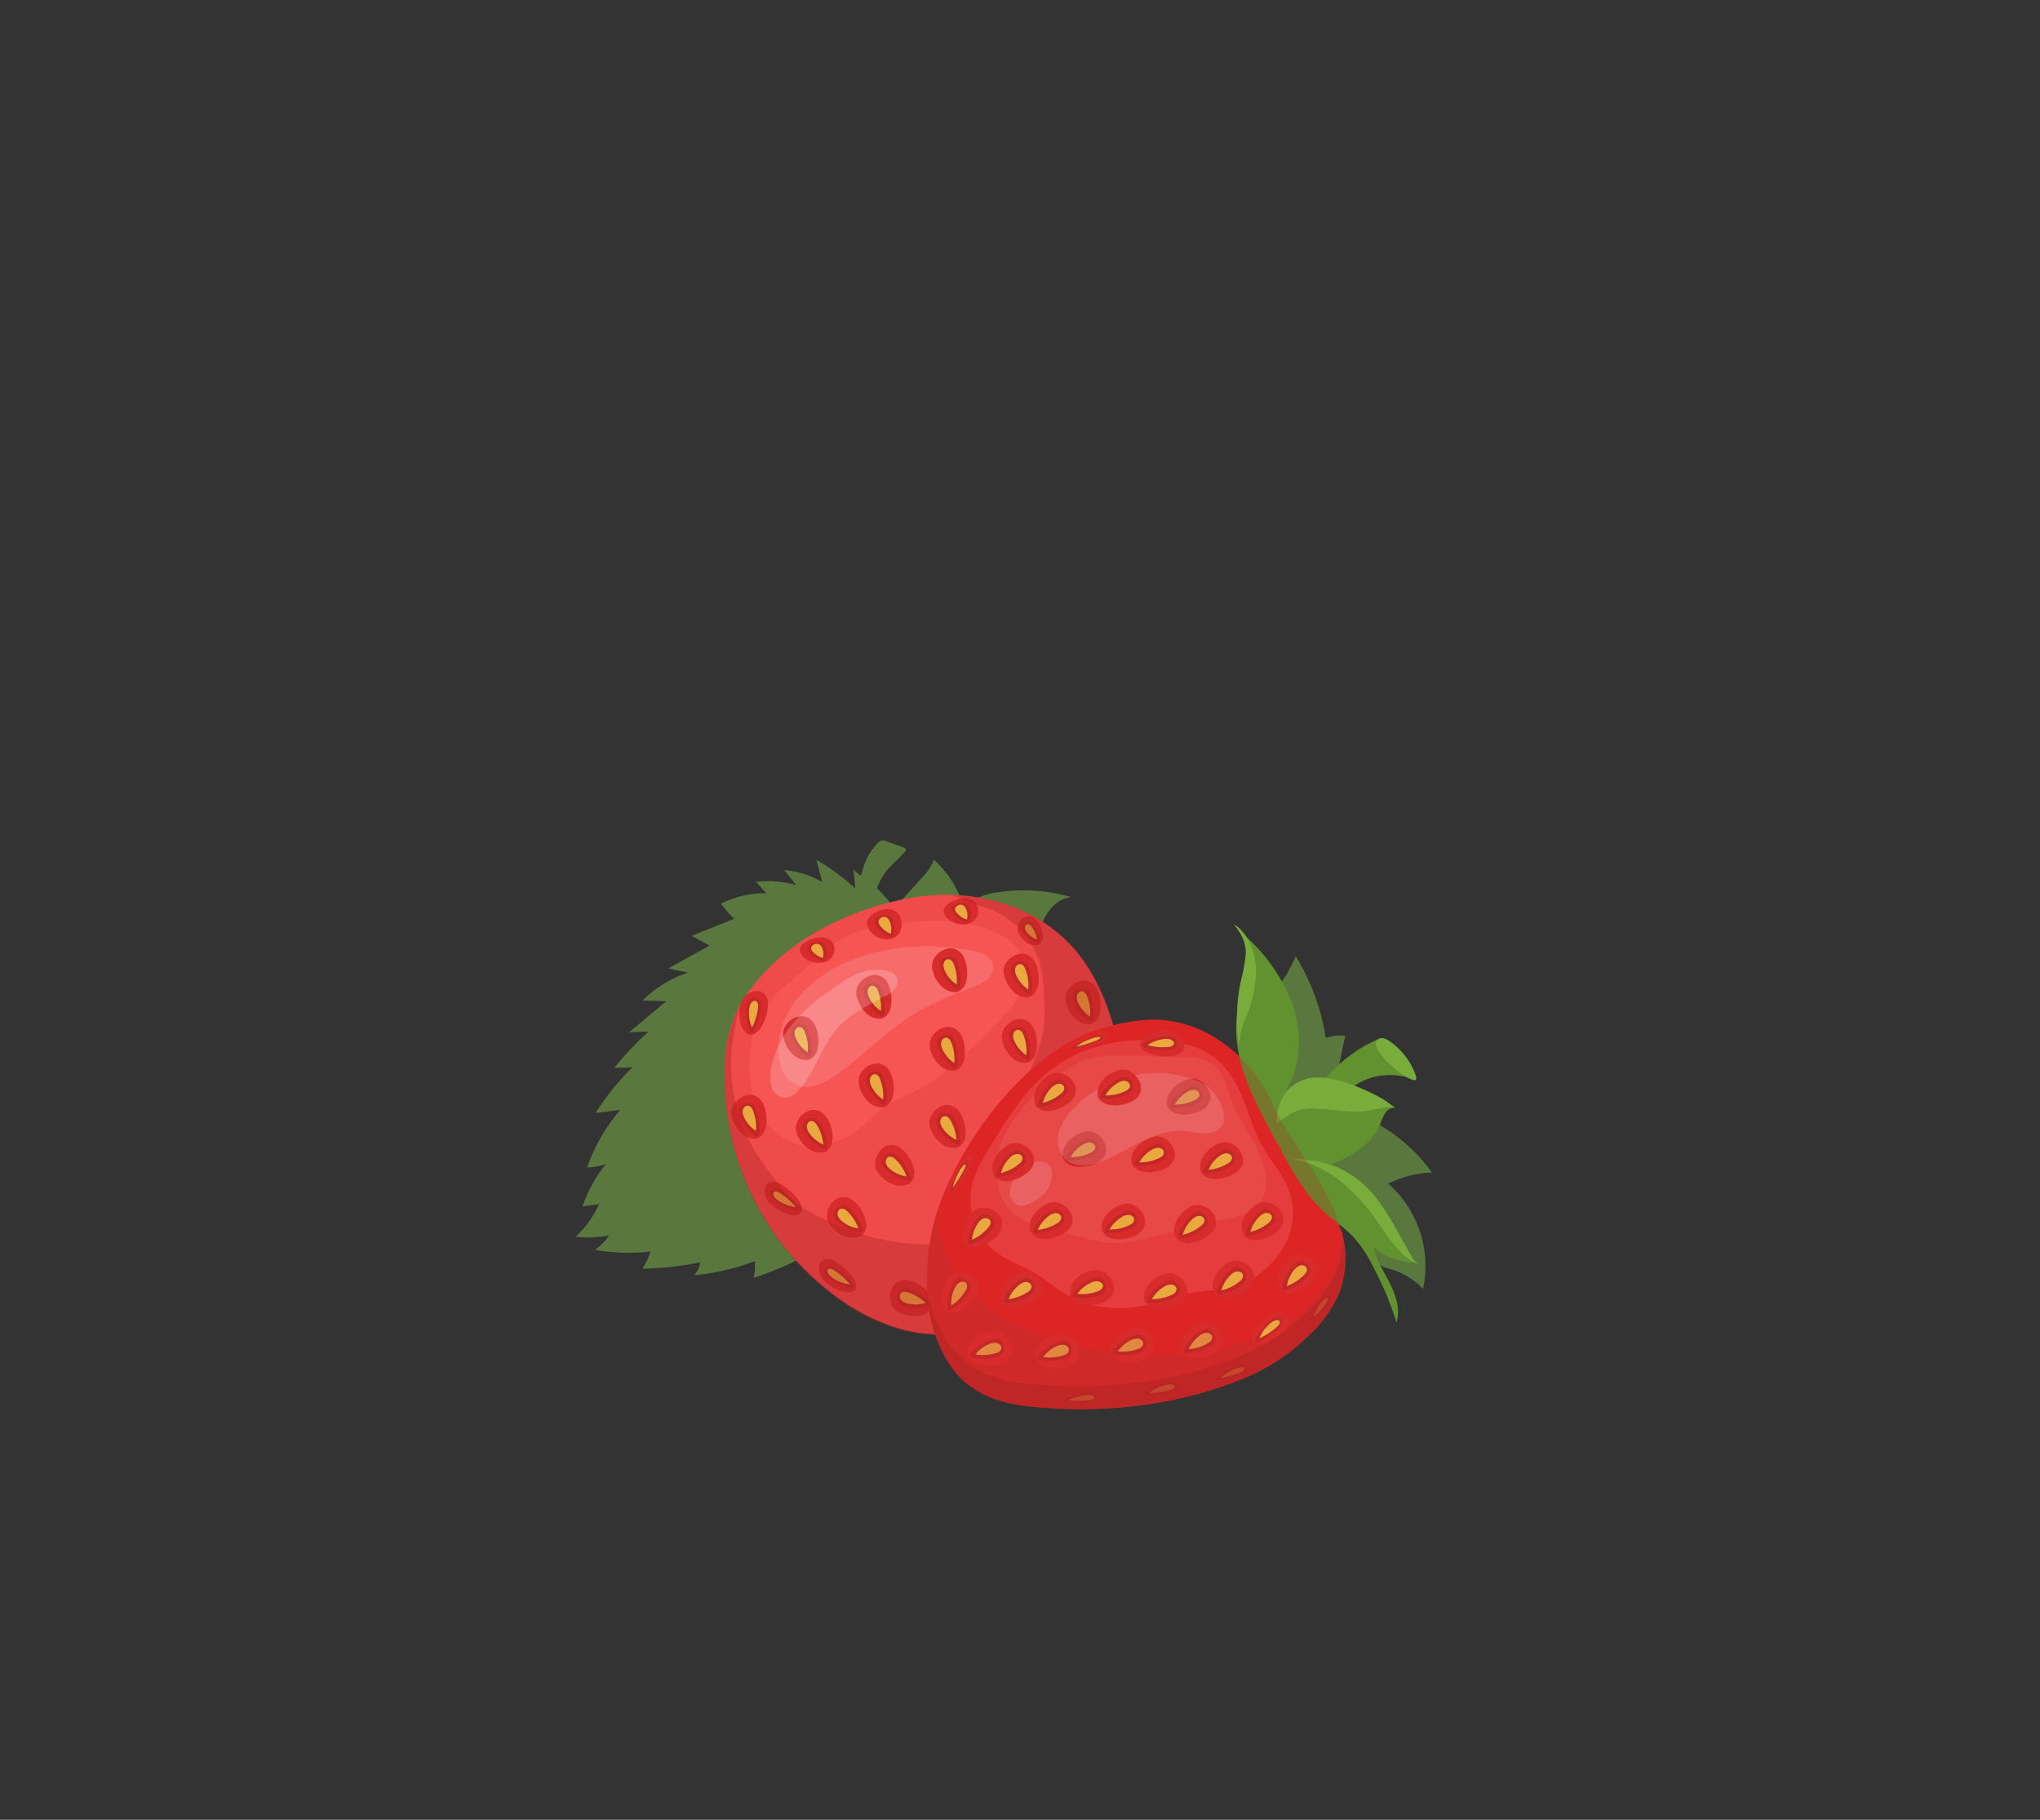 <svg id="Layer_49" data-name="Layer 49" xmlns="http://www.w3.org/2000/svg" viewBox="0 0 370 330"><rect x="0" y="0" width="370" height="330" fill="#333333" stroke="none"/><defs><style>.cls-1{fill:#5a773e;}.cls-2{fill:#ef4b4b;}.cls-3{fill:#f75454;}.cls-4{fill:#f76b6b;}.cls-5{fill:#d82b2b;}.cls-6{fill:#c42727;}.cls-7{fill:#eaa93f;}.cls-15,.cls-8{fill:#b22424;}.cls-8{opacity:0.38;}.cls-9{fill:#fff;opacity:0.2;}.cls-10{fill:#629130;}.cls-11{fill:#ea2626;}.cls-12{fill:#f44545;}.cls-13{fill:#e0883f;}.cls-14{fill:#78ad3b;}.cls-15{opacity:0.54;}.cls-16{fill:#ba2424;opacity:0.25;}</style></defs><path class="cls-1" d="M175.22,197.53l-2.84-1.59a98.44,98.44,0,0,1-1,12.46l-1.19-1.57a41.63,41.63,0,0,1-3.1,10.35l-1.16-2.45a26.67,26.67,0,0,1-8.65,9.27l.26-1.53a32.33,32.33,0,0,1-10.86,6.28,1.86,1.86,0,0,0,.44-1.54,64.75,64.75,0,0,1-10.42,4.53,9.48,9.48,0,0,0,.19-3.05,40.37,40.37,0,0,1-11,2.55A4.34,4.34,0,0,0,127,228.9a57.13,57.13,0,0,1-10.5,1.17,14,14,0,0,0,1.49-3.13,34.38,34.38,0,0,1-10.08-.29A10.12,10.12,0,0,0,110.5,224a17.7,17.7,0,0,1-6.07.26,18.63,18.63,0,0,0,4.22-5.89l-3,.4a25.89,25.89,0,0,1,4.23-7.69,10.59,10.59,0,0,1-3.4.62,33.16,33.16,0,0,1,6-10.43l-4.45.56a45.53,45.53,0,0,1,6.69-8.29l-3.3.12a52.87,52.87,0,0,1,6.21-6.59l-3.52.12,6.74-5.64-4.3-.13a21.38,21.38,0,0,1,8.23-5.05l-3.58-.75,7.5-4.15-3.26-1.77,7.73-3.09a15.17,15.17,0,0,1-2.39-2.75A17.49,17.49,0,0,1,139,162l-1.9-2.09a19.56,19.56,0,0,1,7.28.57l-2.16-2.7a16,16,0,0,1,6.92,2.19l-1.08-4.07a41.57,41.57,0,0,1,7.07,5.2l-.34-3.54c0,.49,2.77,2.11,3.28,2.56a30.46,30.46,0,0,1,3.18,3.35,29.85,29.85,0,0,1,4.57,7.63,28.38,28.38,0,0,1,2.07,8.55,9.1,9.1,0,0,0,.45,3.34c.66,1.38,2.1,2.63,2.93,4A27.49,27.49,0,0,1,175.22,197.53Z"/><path class="cls-1" d="M156.56,157.47a10.41,10.41,0,0,1,2.75-4.69,1.36,1.36,0,0,1,.66-.37,1.55,1.55,0,0,1,.73.13l3.17,1.13c.18.07.4.17.43.36a.52.52,0,0,1-.17.41c-1,1.22-2.26,2.17-3.26,3.38a11.46,11.46,0,0,0-2.49,6.9,18.26,18.26,0,0,0,1.36,7.29C152.06,174.63,155.46,160.76,156.56,157.47Z"/><path class="cls-1" d="M124.28,183.21a23,23,0,0,1,11.11-5.84A42,42,0,0,1,148,176.7a18.21,18.21,0,0,1-2.47-15.42,15.66,15.66,0,0,0,12.35,8.29l9.14-10.2a10.67,10.67,0,0,0,2.38-3.45,18.06,18.06,0,0,1,5.33,8.49,12,12,0,0,1,6.38-2.61,30.31,30.31,0,0,1,13.12.88c-2.3.24-4.07,2.19-5,4.28s-1.35,4.42-2.22,6.56c-2.13,5.29-6.93,9-11.78,12-8.29,5.12-17.71,9.06-27.46,8.79-5.12-.13-9.48-1.83-12.72-5.88A13.11,13.11,0,0,0,124.28,183.21Z"/><path class="cls-2" d="M152.82,235.94a49.75,49.75,0,0,1-21.35-42.77,23.74,23.74,0,0,1,2.73-10.92c7.39-12.62,22.57-18.3,32.55-19.66s20.83,1.55,27.63,9c4.1,4.48,6.51,10.26,8,16.15a61.85,61.85,0,0,1,.42,27.93,34.07,34.07,0,0,1-4.73,12c-7,10.31-22.4,16.72-34.48,13.39A36.44,36.44,0,0,1,152.82,235.94Z"/><path class="cls-3" d="M150.1,172.11c-2.43,2.08-4.83,4.17-7.23,6.28a24.75,24.75,0,0,0-4.16,4.34,17.38,17.38,0,0,0-2.71,9,19,19,0,0,0,1.79,9.85,11.5,11.5,0,0,0,7.63,6.14c4.36.89,8.79-1.39,12.07-4.39a29.82,29.82,0,0,1,3.1-2.73,36.57,36.57,0,0,1,5-2.46,35.7,35.7,0,0,0,8-5.6,100.87,100.87,0,0,0,8.69-8.61c2.2-2.46,4.41-5.49,3.87-8.74-.51-3.09-3.39-5.25-6.3-6.42-6.94-2.79-14.77-1.78-22.14-.44A16.38,16.38,0,0,0,150.1,172.11Z"/><path class="cls-4" d="M145.42,180.18a15,15,0,0,0-4.23,11c.15,2.14,1.05,4.43,3,5.4,2.58,1.31,5.65-.26,8-2,4.95-3.68,9.25-8.26,14.6-11.32a71.46,71.46,0,0,1,9.56-4.21,8.24,8.24,0,0,0,2.7-1.47,2.91,2.91,0,0,0,1-2.76c-.38-1.47-2.09-2.09-3.58-2.39C166.05,170.32,152.87,172.05,145.42,180.18Z"/><path class="cls-5" d="M134.39,185.87a6.62,6.62,0,0,1-.21-2.92,4.63,4.63,0,0,1,.4-1.5,3.17,3.17,0,0,1,1.12-1.25,2.82,2.82,0,0,1,1.83-.48,1.77,1.77,0,0,1,.94.35,2.6,2.6,0,0,1,.83,2,7.22,7.22,0,0,1-.42,2.37,7.12,7.12,0,0,1-1,2.12c-.45.58-1.24,1.22-1.89,1.07A2.6,2.6,0,0,1,134.39,185.87Z"/><path class="cls-6" d="M135.83,181.39a2.46,2.46,0,0,0-.42,1.17,9.63,9.63,0,0,0,.34,3.87c.12.41.33.88.7.83a10.77,10.77,0,0,0,1.58-4.52,2.62,2.62,0,0,0,0-1A1.33,1.33,0,0,0,135.83,181.39Z"/><path class="cls-7" d="M136.08,182.16a3,3,0,0,0-.23,1.15,6.4,6.4,0,0,0,.55,3,9.62,9.62,0,0,0,1.07-3.55,1.62,1.62,0,0,0-.07-.88C137.09,181.18,136.38,181.53,136.08,182.16Z"/><path class="cls-5" d="M146.75,174.23a3,3,0,0,1-1.49-1.35,1.28,1.28,0,0,1-.19-.87,1.91,1.91,0,0,1,.77-1,5.29,5.29,0,0,1,1.9-.87A4.71,4.71,0,0,1,149,170a2.54,2.54,0,0,1,1.8.67,2,2,0,0,1,.53,1.3,2.15,2.15,0,0,1-.3,1.39,2.74,2.74,0,0,1-1.72,1.18A4.59,4.59,0,0,1,146.75,174.23Z"/><path class="cls-6" d="M146.49,171.55a.69.69,0,0,0,0,.71,4.6,4.6,0,0,0,2.05,1.77,1.48,1.48,0,0,0,1.16.16,3.05,3.05,0,0,0-.1-2.75,1.17,1.17,0,0,0-.48-.48A3,3,0,0,0,146.49,171.55Z"/><path class="cls-7" d="M147.12,171.83a.85.85,0,0,0,.21.65,3.91,3.91,0,0,0,1.92,1.25,2.68,2.68,0,0,0-.28-2.09.76.76,0,0,0-.46-.41A1.09,1.09,0,0,0,147.12,171.83Z"/><path class="cls-5" d="M144,191.39a5.88,5.88,0,0,1-1.67-2.51,3.84,3.84,0,0,1-.29-1.52,3,3,0,0,1,.65-1.65,3.83,3.83,0,0,1,1.84-1.28,2.91,2.91,0,0,1,1.24-.12,2.81,2.81,0,0,1,1.92,1.38,5.64,5.64,0,0,1,.69,2.31,6,6,0,0,1-.14,2.38c-.23.72-.81,1.67-1.62,1.83A3.45,3.45,0,0,1,144,191.39Z"/><path class="cls-6" d="M143.44,186.72a2,2,0,0,0,.1,1.24,8.58,8.58,0,0,0,2.3,3.3c.33.31.81.63,1.2.41a8.82,8.82,0,0,0-.43-4.77,2.25,2.25,0,0,0-.54-.89A1.89,1.89,0,0,0,143.44,186.72Z"/><path class="cls-7" d="M144.11,187.28a2.38,2.38,0,0,0,.29,1.14,6,6,0,0,0,2.11,2.41,8.08,8.08,0,0,0-.54-3.67,1.61,1.61,0,0,0-.51-.76C144.77,185.94,144.13,186.59,144.11,187.28Z"/><path class="cls-5" d="M157.27,183.88a5.78,5.78,0,0,1-1.68-2.51,3.77,3.77,0,0,1-.29-1.52,3,3,0,0,1,.66-1.64,3.83,3.83,0,0,1,1.84-1.28,2.75,2.75,0,0,1,1.24-.13,2.83,2.83,0,0,1,1.91,1.38,6.77,6.77,0,0,1,.55,4.69,2.61,2.61,0,0,1-1.61,1.84A3.41,3.41,0,0,1,157.27,183.88Z"/><path class="cls-6" d="M156.69,179.21a2.12,2.12,0,0,0,.1,1.24,8.61,8.61,0,0,0,2.31,3.3c.33.32.8.64,1.2.42a8.73,8.73,0,0,0-.44-4.77,2,2,0,0,0-.54-.89A1.89,1.89,0,0,0,156.69,179.21Z"/><path class="cls-7" d="M157.36,179.78a2.55,2.55,0,0,0,.3,1.14,6.06,6.06,0,0,0,2.11,2.41,8.08,8.08,0,0,0-.54-3.67,1.51,1.51,0,0,0-.52-.76C158,178.44,157.39,179.09,157.36,179.78Z"/><path class="cls-5" d="M171,179.07a5.7,5.7,0,0,1-1.68-2.51,3.81,3.81,0,0,1-.29-1.52,3,3,0,0,1,.66-1.65,3.72,3.72,0,0,1,1.84-1.27,2.7,2.7,0,0,1,1.23-.13,2.8,2.8,0,0,1,1.92,1.38,5.64,5.64,0,0,1,.69,2.32,5.73,5.73,0,0,1-.14,2.37,2.67,2.67,0,0,1-1.61,1.84A3.41,3.41,0,0,1,171,179.07Z"/><path class="cls-6" d="M170.45,174.4a2,2,0,0,0,.1,1.24,8.69,8.69,0,0,0,2.3,3.3c.33.31.81.64,1.21.41a8.92,8.92,0,0,0-.44-4.77,2.4,2.4,0,0,0-.54-.89A1.9,1.9,0,0,0,170.45,174.4Z"/><path class="cls-7" d="M171.12,175a2.44,2.44,0,0,0,.29,1.14,6,6,0,0,0,2.11,2.4,8,8,0,0,0-.53-3.66,1.58,1.58,0,0,0-.52-.76C171.78,173.63,171.14,174.27,171.12,175Z"/><path class="cls-5" d="M184,180a5.88,5.88,0,0,1-1.67-2.51A3.67,3.67,0,0,1,182,176a3,3,0,0,1,.65-1.65,3.83,3.83,0,0,1,1.84-1.28,2.89,2.89,0,0,1,1.24-.12,2.77,2.77,0,0,1,1.91,1.38,5.5,5.5,0,0,1,.7,2.31,6,6,0,0,1-.14,2.38c-.23.72-.81,1.67-1.62,1.83A3.44,3.44,0,0,1,184,180Z"/><path class="cls-6" d="M183.42,175.31a2,2,0,0,0,.11,1.24,8.58,8.58,0,0,0,2.3,3.3c.33.31.8.63,1.2.41a8.82,8.82,0,0,0-.43-4.77,2.25,2.25,0,0,0-.54-.89A1.9,1.9,0,0,0,183.42,175.31Z"/><path class="cls-7" d="M184.09,175.87a2.51,2.51,0,0,0,.3,1.14,6,6,0,0,0,2.11,2.41,8.08,8.08,0,0,0-.54-3.67,1.61,1.61,0,0,0-.51-.76C184.76,174.53,184.12,175.18,184.09,175.87Z"/><path class="cls-5" d="M195.21,184.9a5.7,5.7,0,0,1-1.68-2.51,3.77,3.77,0,0,1-.29-1.52,2.93,2.93,0,0,1,.66-1.64,3.83,3.83,0,0,1,1.84-1.28,2.72,2.72,0,0,1,1.23-.13,2.83,2.83,0,0,1,1.92,1.38,6.92,6.92,0,0,1,.55,4.69,2.61,2.61,0,0,1-1.61,1.84A3.41,3.41,0,0,1,195.21,184.9Z"/><path class="cls-6" d="M194.63,180.23a2,2,0,0,0,.1,1.24,8.61,8.61,0,0,0,2.31,3.3c.33.32.8.64,1.2.42a8.82,8.82,0,0,0-.44-4.77,2.24,2.24,0,0,0-.54-.9A1.9,1.9,0,0,0,194.63,180.23Z"/><path class="cls-7" d="M195.3,180.8a2.42,2.42,0,0,0,.3,1.14,6,6,0,0,0,2.1,2.41,8.05,8.05,0,0,0-.53-3.67,1.58,1.58,0,0,0-.52-.76C196,179.46,195.32,180.11,195.3,180.8Z"/><path class="cls-5" d="M134.61,205.64a5.7,5.7,0,0,1-1.68-2.51,3.81,3.81,0,0,1-.29-1.52,3,3,0,0,1,.66-1.65,3.72,3.72,0,0,1,1.84-1.27,2.7,2.7,0,0,1,1.23-.13,2.8,2.8,0,0,1,1.92,1.38,5.64,5.64,0,0,1,.69,2.32,5.73,5.73,0,0,1-.14,2.37c-.23.73-.81,1.68-1.61,1.84A3.41,3.41,0,0,1,134.61,205.64Z"/><path class="cls-6" d="M134,201a2,2,0,0,0,.1,1.24,8.69,8.69,0,0,0,2.3,3.3c.33.31.81.64,1.21.41a8.92,8.92,0,0,0-.44-4.77,2.4,2.4,0,0,0-.54-.89A1.9,1.9,0,0,0,134,201Z"/><path class="cls-7" d="M134.7,201.54a2.44,2.44,0,0,0,.29,1.14,6,6,0,0,0,2.11,2.4,8,8,0,0,0-.53-3.66,1.58,1.58,0,0,0-.52-.76C135.36,200.2,134.72,200.84,134.7,201.54Z"/><path class="cls-5" d="M147,208.54a5.81,5.81,0,0,1-2.09-2.17,3.89,3.89,0,0,1-.55-1.45,3,3,0,0,1,.36-1.74,3.84,3.84,0,0,1,1.59-1.58,3,3,0,0,1,1.19-.34,2.79,2.79,0,0,1,2.13,1,5.59,5.59,0,0,1,1.09,2.16,5.74,5.74,0,0,1,.27,2.36,2.61,2.61,0,0,1-1.26,2.09A3.45,3.45,0,0,1,147,208.54Z"/><path class="cls-6" d="M145.59,204a2,2,0,0,0,.31,1.21,8.6,8.6,0,0,0,2.85,2.84c.38.26.9.49,1.25.2a8.78,8.78,0,0,0-1.26-4.62,2.17,2.17,0,0,0-.69-.78A1.89,1.89,0,0,0,145.59,204Z"/><path class="cls-7" d="M146.35,204.49a2.37,2.37,0,0,0,.49,1.07,6.09,6.09,0,0,0,2.49,2,8,8,0,0,0-1.17-3.52,1.57,1.57,0,0,0-.64-.66C146.76,203.05,146.25,203.8,146.35,204.49Z"/><path class="cls-5" d="M153.66,224.32a5.82,5.82,0,0,1-2.57-1.57,3.87,3.87,0,0,1-.91-1.26,3,3,0,0,1-.1-1.77,3.77,3.77,0,0,1,1.13-1.93,2.86,2.86,0,0,1,1.07-.64,2.8,2.8,0,0,1,2.32.45,5.8,5.8,0,0,1,1.61,1.8,6.06,6.06,0,0,1,.87,2.22,2.61,2.61,0,0,1-.69,2.34A3.39,3.39,0,0,1,153.66,224.32Z"/><path class="cls-6" d="M151.17,220.33a2,2,0,0,0,.62,1.08,8.56,8.56,0,0,0,3.48,2c.43.15,1,.24,1.26-.13a8.81,8.81,0,0,0-2.4-4.14,2.32,2.32,0,0,0-.87-.59A1.92,1.92,0,0,0,151.17,220.33Z"/><path class="cls-7" d="M152,220.56a2.51,2.51,0,0,0,.75.91,6,6,0,0,0,2.92,1.29,8,8,0,0,0-2-3.1,1.57,1.57,0,0,0-.79-.47C152.05,219.06,151.75,219.92,152,220.56Z"/><path class="cls-5" d="M162.38,214.89a5.82,5.82,0,0,1-2.58-1.57,3.64,3.64,0,0,1-.9-1.26,3,3,0,0,1-.1-1.76,3.8,3.8,0,0,1,1.13-1.94,2.58,2.58,0,0,1,3.39-.19,5.58,5.58,0,0,1,1.6,1.81,5.8,5.8,0,0,1,.88,2.21,2.64,2.64,0,0,1-.69,2.35A3.43,3.43,0,0,1,162.38,214.89Z"/><path class="cls-6" d="M159.89,210.9a2,2,0,0,0,.61,1.08,8.55,8.55,0,0,0,3.49,2c.43.15,1,.24,1.26-.13a8.79,8.79,0,0,0-2.41-4.14,2.26,2.26,0,0,0-.86-.58A1.9,1.9,0,0,0,159.89,210.9Z"/><path class="cls-7" d="M160.74,211.13a2.42,2.42,0,0,0,.74.91,6.13,6.13,0,0,0,2.93,1.3,8,8,0,0,0-2-3.11,1.61,1.61,0,0,0-.79-.47C160.77,209.64,160.47,210.49,160.74,211.13Z"/><path class="cls-5" d="M166.74,238.57a5.84,5.84,0,0,1-3-.29,3.81,3.81,0,0,1-1.36-.73,3,3,0,0,1-.86-1.55,3.81,3.81,0,0,1,.17-2.24,2.73,2.73,0,0,1,.68-1,2.82,2.82,0,0,1,2.28-.62,5.61,5.61,0,0,1,2.23.93,5.77,5.77,0,0,1,1.76,1.61,2.65,2.65,0,0,1,.4,2.41A3.43,3.43,0,0,1,166.74,238.57Z"/><path class="cls-6" d="M162.75,236.06a2,2,0,0,0,1,.71,8.66,8.66,0,0,0,4,.3c.45-.06,1-.22,1.08-.67a8.89,8.89,0,0,0-4-2.68,2.14,2.14,0,0,0-1-.14A1.89,1.89,0,0,0,162.75,236.06Z"/><path class="cls-7" d="M163.61,235.9a2.38,2.38,0,0,0,1.07.49,6,6,0,0,0,3.2-.11,8,8,0,0,0-3.18-1.9,1.62,1.62,0,0,0-.92-.08C163,234.54,163.09,235.45,163.61,235.9Z"/><path class="cls-5" d="M171.09,207.63a5.67,5.67,0,0,1-2-2.22,3.71,3.71,0,0,1-.52-1.46,2.94,2.94,0,0,1,.4-1.73,3.71,3.71,0,0,1,1.62-1.54,2.64,2.64,0,0,1,1.2-.31,2.79,2.79,0,0,1,2.1,1.06,5.61,5.61,0,0,1,1,2.19,6,6,0,0,1,.23,2.37,2.64,2.64,0,0,1-1.32,2.06A3.41,3.41,0,0,1,171.09,207.63Z"/><path class="cls-6" d="M169.8,203.1a2,2,0,0,0,.29,1.21,8.5,8.5,0,0,0,2.78,2.91c.38.26.9.51,1.25.23A8.72,8.72,0,0,0,173,202.8a2.25,2.25,0,0,0-.67-.8A1.9,1.9,0,0,0,169.8,203.1Z"/><path class="cls-7" d="M170.55,203.56a2.38,2.38,0,0,0,.47,1.08,6,6,0,0,0,2.45,2.06,8.05,8.05,0,0,0-1.09-3.54,1.57,1.57,0,0,0-.63-.67C171,202.14,170.47,202.88,170.55,203.56Z"/><path class="cls-5" d="M143.32,220.27a7.36,7.36,0,0,1-2.62-1.18,6,6,0,0,1-1.18-1,3.49,3.49,0,0,1-.74-1.46,2.33,2.33,0,0,1,.16-1.65,1.28,1.28,0,0,1,.6-.57,2.55,2.55,0,0,1,2,.26,10,10,0,0,1,3.46,3.22c.36.61.68,1.53.34,2A2.17,2.17,0,0,1,143.32,220.27Z"/><path class="cls-6" d="M139.86,217.08a3.08,3.08,0,0,0,.89.87,10.84,10.84,0,0,0,3.5,1.51c.39.11.87.16.94-.16a13.1,13.1,0,0,0-3.44-3.32,3,3,0,0,0-.9-.44A1,1,0,0,0,139.86,217.08Z"/><path class="cls-7" d="M140.61,217.24a3.76,3.76,0,0,0,.93.71,7,7,0,0,0,2.79.94,12,12,0,0,0-2.76-2.47,1.87,1.87,0,0,0-.8-.35C140.08,216,140.16,216.72,140.61,217.24Z"/><path class="cls-5" d="M153.15,234.29a7.32,7.32,0,0,1-2.61-1.18,5.68,5.68,0,0,1-1.18-1,3.52,3.52,0,0,1-.75-1.46,2.33,2.33,0,0,1,.17-1.65,1.23,1.23,0,0,1,.6-.57,2.56,2.56,0,0,1,2,.26,8.26,8.26,0,0,1,1.94,1.42,8.5,8.5,0,0,1,1.51,1.8c.37.61.68,1.53.34,2A2.16,2.16,0,0,1,153.15,234.29Z"/><path class="cls-6" d="M149.7,231.1a3,3,0,0,0,.89.87,10.79,10.79,0,0,0,3.49,1.51c.39.11.87.16.95-.16a13.14,13.14,0,0,0-3.45-3.32,3,3,0,0,0-.9-.44A1,1,0,0,0,149.7,231.1Z"/><path class="cls-7" d="M150.45,231.26a3.59,3.59,0,0,0,.93.71,6.9,6.9,0,0,0,2.79.94,12.09,12.09,0,0,0-2.77-2.47,1.79,1.79,0,0,0-.79-.35C149.92,230,150,230.74,150.45,231.26Z"/><path class="cls-5" d="M157.67,199.94a5.76,5.76,0,0,1-1.67-2.51,3.77,3.77,0,0,1-.29-1.52,3,3,0,0,1,.65-1.64A3.83,3.83,0,0,1,158.2,193a2.76,2.76,0,0,1,1.24-.13,2.85,2.85,0,0,1,1.92,1.38,6.92,6.92,0,0,1,.55,4.69c-.23.73-.81,1.68-1.62,1.84A3.42,3.42,0,0,1,157.67,199.94Z"/><path class="cls-6" d="M157.1,195.27a2,2,0,0,0,.1,1.24,8.58,8.58,0,0,0,2.3,3.3c.33.32.81.64,1.2.42a8.82,8.82,0,0,0-.43-4.77,2.25,2.25,0,0,0-.54-.89A1.89,1.89,0,0,0,157.1,195.27Z"/><path class="cls-7" d="M157.77,195.84a2.41,2.41,0,0,0,.29,1.14,6.14,6.14,0,0,0,2.11,2.41,8.06,8.06,0,0,0-.54-3.67,1.49,1.49,0,0,0-.51-.76C158.43,194.5,157.79,195.15,157.77,195.84Z"/><path class="cls-5" d="M170.59,193.32a5.81,5.81,0,0,1-1.68-2.51,3.81,3.81,0,0,1-.29-1.52,3,3,0,0,1,.66-1.65,3.76,3.76,0,0,1,1.83-1.28,2.91,2.91,0,0,1,1.24-.12,2.8,2.8,0,0,1,1.92,1.38,5.64,5.64,0,0,1,.69,2.31,5.77,5.77,0,0,1-.14,2.38c-.23.72-.81,1.67-1.62,1.83A3.43,3.43,0,0,1,170.59,193.32Z"/><path class="cls-6" d="M170,188.65a2,2,0,0,0,.1,1.24,8.69,8.69,0,0,0,2.3,3.3c.33.31.81.63,1.2.41a8.82,8.82,0,0,0-.43-4.77,2.25,2.25,0,0,0-.54-.89A1.89,1.89,0,0,0,170,188.65Z"/><path class="cls-7" d="M170.68,189.21a2.38,2.38,0,0,0,.29,1.14,6,6,0,0,0,2.11,2.41,8.07,8.07,0,0,0-.53-3.67,1.62,1.62,0,0,0-.52-.76C171.34,187.87,170.7,188.52,170.68,189.21Z"/><path class="cls-5" d="M183.66,191.9a5.81,5.81,0,0,1-1.68-2.51,3.81,3.81,0,0,1-.29-1.52,3,3,0,0,1,.66-1.65,3.83,3.83,0,0,1,1.84-1.28,2.86,2.86,0,0,1,1.23-.12,2.8,2.8,0,0,1,1.92,1.38,5.64,5.64,0,0,1,.69,2.31,5.77,5.77,0,0,1-.14,2.38,2.61,2.61,0,0,1-1.61,1.83A3.44,3.44,0,0,1,183.66,191.9Z"/><path class="cls-6" d="M183.08,187.23a2,2,0,0,0,.1,1.24,8.61,8.61,0,0,0,2.31,3.3c.33.31.8.63,1.2.41a8.82,8.82,0,0,0-.44-4.77,2.14,2.14,0,0,0-.54-.89A1.89,1.89,0,0,0,183.08,187.23Z"/><path class="cls-7" d="M183.75,187.79a2.39,2.39,0,0,0,.3,1.14,5.9,5.9,0,0,0,2.1,2.41,8.07,8.07,0,0,0-.53-3.67,1.62,1.62,0,0,0-.52-.76C184.41,186.45,183.77,187.1,183.75,187.79Z"/><path class="cls-5" d="M159,169.87a3.63,3.63,0,0,1-1.54-1.65,1.9,1.9,0,0,1-.21-1A2.07,2.07,0,0,1,158,166a4.72,4.72,0,0,1,1.89-1,4.27,4.27,0,0,1,1.23-.14,2.54,2.54,0,0,1,1.83.85,2.79,2.79,0,0,1,.57,1.57,3,3,0,0,1-.26,1.65,2.66,2.66,0,0,1-1.69,1.35A4.15,4.15,0,0,1,159,169.87Z"/><path class="cls-6" d="M158.7,166.67a1,1,0,0,0,0,.85,5.35,5.35,0,0,0,2.12,2.16,1.29,1.29,0,0,0,1.17.23,4.21,4.21,0,0,0-.19-3.27,1.38,1.38,0,0,0-.49-.59A2.53,2.53,0,0,0,158.7,166.67Z"/><path class="cls-7" d="M159.34,167a1.16,1.16,0,0,0,.23.77,4.35,4.35,0,0,0,2,1.56,3.75,3.75,0,0,0-.34-2.51,1,1,0,0,0-1.86.18Z"/><path class="cls-5" d="M172.86,167.24a3.08,3.08,0,0,1-1.5-1.4,1.38,1.38,0,0,1-.18-.9,1.9,1.9,0,0,1,.75-1,5.36,5.36,0,0,1,1.91-.89,4.66,4.66,0,0,1,1.23-.15,2.59,2.59,0,0,1,1.8.7,2.13,2.13,0,0,1,.54,1.36,2.35,2.35,0,0,1-.29,1.44,2.73,2.73,0,0,1-1.72,1.21A4.46,4.46,0,0,1,172.86,167.24Z"/><path class="cls-6" d="M172.59,164.46a.75.75,0,0,0,0,.74,4.74,4.74,0,0,0,2.07,1.85,1.4,1.4,0,0,0,1.16.17,3.23,3.23,0,0,0-.12-2.85,1.23,1.23,0,0,0-.48-.51A2.89,2.89,0,0,0,172.59,164.46Z"/><path class="cls-7" d="M173.22,164.76a.91.91,0,0,0,.22.67,3.91,3.91,0,0,0,1.93,1.32,2.86,2.86,0,0,0-.3-2.18.82.82,0,0,0-.46-.43A1.07,1.07,0,0,0,173.22,164.76Z"/><path class="cls-5" d="M186.63,171.18a4.1,4.1,0,0,1-1.55-1.38,2.86,2.86,0,0,1-.47-1,2.09,2.09,0,0,1,.11-1.21,2.5,2.5,0,0,1,.93-1.17,1.86,1.86,0,0,1,.77-.29,1.91,1.91,0,0,1,1.49.59,5,5,0,0,1,1.24,3,1.76,1.76,0,0,1-.68,1.5A2.2,2.2,0,0,1,186.63,171.18Z"/><path class="cls-6" d="M185.38,168.18a1.37,1.37,0,0,0,.3.8,5.89,5.89,0,0,0,2.1,1.8c.27.16.63.29.84.07a6.38,6.38,0,0,0-1.18-3.1,1.62,1.62,0,0,0-.51-.5A1.22,1.22,0,0,0,185.38,168.18Z"/><path class="cls-7" d="M185.91,168.44a1.78,1.78,0,0,0,.41.7,4.06,4.06,0,0,0,1.8,1.24,5.79,5.79,0,0,0-1-2.34,1.08,1.08,0,0,0-.48-.42C186.09,167.43,185.8,168,185.91,168.44Z"/><path class="cls-8" d="M185.23,238.5A40.8,40.8,0,0,0,182,224c-5.09,2.37-.65,1.27-6.26,1.5s-12.18.78-20.48-2c-3.13-1.07-10.16-4.07-12.26-6.62-2.9-3.5-5.78-7.08-7.69-11.2a31.13,31.13,0,0,1-2.43-16.8,37.42,37.42,0,0,1,1.4-6.53l-.09.15a23.7,23.7,0,0,0-2.73,10.91,49.74,49.74,0,0,0,21.35,42.77,36.44,36.44,0,0,0,10.75,5.08C170.43,243.08,178.37,241.83,185.23,238.5Z"/><path class="cls-8" d="M186.64,194.44a93.26,93.26,0,0,1-5,9.27c5-1.92,10.29-3.35,15-5.91a25.84,25.84,0,0,0,6.82-5.19c-.27-1.65-.6-3.28-1-4.9-1.47-5.89-3.88-11.68-8-16.15-5.48-6-13.59-9.05-21.76-9.29,2.88,1.42,7.18,2.58,8.15,3.13a16.17,16.17,0,0,1,7.59,8.72,24.38,24.38,0,0,1,.88,6.26,31.55,31.55,0,0,1-.11,6.59A27.49,27.49,0,0,1,186.64,194.44Z"/><path class="cls-9" d="M149.71,180.22c-4.86,3.47-9.28,8.32-9.94,14.25a5.8,5.8,0,0,0,.27,2.87,2.7,2.7,0,0,0,2.16,1.73,3.65,3.65,0,0,0,2.84-1.55c2.86-3.27,3.94-7.81,6.82-11.06,2.41-2.7,5.82-4.24,9-6a3.58,3.58,0,0,0,1.76-1.69c1.18-3.32-4.15-3.11-5.9-2.59C154.21,176.9,151.79,178.73,149.71,180.22Z"/><path class="cls-1" d="M235,173.42a39.33,39.33,0,0,1,5.45,14.81,8.4,8.4,0,0,1,3.55-.43q-1.37,6.34-2.47,12.75a30.89,30.89,0,0,1,18.19,12.08,19.51,19.51,0,0,0-7.93,2,19.92,19.92,0,0,1,6.31,19.1,13.24,13.24,0,0,0-5.84-3.58,6.8,6.8,0,0,1-2.13-.83,4.91,4.91,0,0,1-1.15-1.41c-1.26-2.14-2.14-4.48-3.41-6.62-2.84-4.81-7.44-8.29-10.87-12.7a31.43,31.43,0,0,1-6.16-14.43c-.64-4-1.26-10,1.7-13.25A27.2,27.2,0,0,0,235,173.42Z"/><path class="cls-10" d="M250,188.43c.22-.09,0,.21.24.31a2.61,2.61,0,0,1,1,1.06,37.25,37.25,0,0,0,5.53,6c-6.19-2.21-12,.07-14.62,5.08a22.74,22.74,0,0,1-2.62-.56c-.82-.32-1.13-.13-1.28-1.27-.19-1.47,2.17-3.47,2.89-4.28A25.72,25.72,0,0,1,250,188.43Z"/><path class="cls-11" d="M209.65,184.9a33.65,33.65,0,0,0-9.17,1.41c-15.85,4.09-29.95,25.82-31.8,38.73-.84,5.84-1,11.87,1.08,17.39,2.64,6.95,6.76,11.58,17.22,12.64,19.33,1.95,32.86-2.77,38.73-5.18a37,37,0,0,0,12.35-8.44,21.54,21.54,0,0,0,4.77-7c2-5.24.9-11.24-1.47-16.34-3-6.35-7.68-11.62-10.57-18a26.92,26.92,0,0,0-11.9-12.79A21.48,21.48,0,0,0,209.65,184.9Z"/><path class="cls-12" d="M190.15,194.35c-4.37,3.52-7.39,8.4-10.32,13.18-1.6,2.62-3.23,5.32-3.7,8.34a11.93,11.93,0,0,0,4.29,11c2.18,1.72,4.9,2.61,7.29,4,1.82,1.08,3.44,2.47,5.25,3.57a19.67,19.67,0,0,0,14.26,2.37c2.34-.51,4.56-1.45,6.9-2,4-.93,8.44-.64,12.18-2.47a14.85,14.85,0,0,0,4.16-3.15,16.14,16.14,0,0,0,2.43-3.21,12.24,12.24,0,0,0,.88-10.16c-1-2.76-3.11-5-4.59-7.54-1.72-3-2.61-6.35-3.94-9.52-2.1-5-5.26-8.39-10.56-9.47a32.46,32.46,0,0,0-16.43.71A25.42,25.42,0,0,0,190.15,194.35Z"/><path class="cls-3" d="M217.67,192a17.7,17.7,0,0,0-4.31-.27c-5.75,0-11.73-1.34-17.1.73a23.07,23.07,0,0,0-6.42,4.12,29,29,0,0,0-7.36,8.71,14.38,14.38,0,0,0-1.08,11.11,9.06,9.06,0,0,0,2.8,4.06,15,15,0,0,0,5.68,2.32l6.59,1.66a25.4,25.4,0,0,0,5.39,1,25.36,25.36,0,0,0,6.57-1l13.88-3.33c2.56-.61,5.4-1.44,6.67-3.74a7.73,7.73,0,0,0,.35-5.47c-1.08-4.66-4.36-8-5.91-12.31C222.22,196.29,221.72,193.05,217.67,192Z"/><path class="cls-5" d="M187.1,255c19.32,2,32.85-2.76,38.72-5.17a36.65,36.65,0,0,0,12.35-8.45,21.18,21.18,0,0,0,4.77-7,18.63,18.63,0,0,0,.24-11.7C243.51,229,240,235,235,238.78s-11.57,5.64-18,6.42A62.91,62.91,0,0,1,194.6,244c-7.32-1.76-14.5-5.13-19.35-10.89A22.51,22.51,0,0,1,170,220a31.06,31.06,0,0,0-1.18,5c-.84,5.85-1,11.88,1.08,17.4C172.51,249.34,176.63,254,187.1,255Z"/><path class="cls-5" d="M212.35,197.85a5.79,5.79,0,0,1,2.38-1.86,3.79,3.79,0,0,1,1.5-.39,3,3,0,0,1,1.69.53,3.76,3.76,0,0,1,1.4,1.75,2.72,2.72,0,0,1,.22,1.22,2.83,2.83,0,0,1-1.24,2A5.65,5.65,0,0,1,216,202a6,6,0,0,1-2.38,0,2.65,2.65,0,0,1-1.95-1.48A3.41,3.41,0,0,1,212.35,197.85Z"/><path class="cls-6" d="M217,196.94a2,2,0,0,0-1.23.19,8.61,8.61,0,0,0-3.13,2.53c-.29.35-.58.85-.33,1.23a8.84,8.84,0,0,0,4.73-.78,2.23,2.23,0,0,0,.85-.6A1.89,1.89,0,0,0,217,196.94Z"/><path class="cls-7" d="M216.45,197.64a2.53,2.53,0,0,0-1.12.38,6.08,6.08,0,0,0-2.25,2.28,8.08,8.08,0,0,0,3.62-.8,1.57,1.57,0,0,0,.72-.57C217.83,198.21,217.14,197.62,216.45,197.64Z"/><path class="cls-5" d="M193.46,207.38a5.73,5.73,0,0,1,2.38-1.86,3.79,3.79,0,0,1,1.5-.39,3,3,0,0,1,1.69.53,3.82,3.82,0,0,1,1.4,1.75,2.72,2.72,0,0,1,.22,1.22,2.83,2.83,0,0,1-1.24,2,5.77,5.77,0,0,1-2.26.86,6,6,0,0,1-2.38,0,2.65,2.65,0,0,1-2-1.48A3.41,3.41,0,0,1,193.46,207.38Z"/><path class="cls-6" d="M198.08,206.47a2,2,0,0,0-1.23.18,8.75,8.75,0,0,0-3.13,2.54c-.29.35-.58.85-.33,1.23a8.86,8.86,0,0,0,4.73-.78,2.23,2.23,0,0,0,.85-.6A1.89,1.89,0,0,0,198.08,206.47Z"/><path class="cls-7" d="M197.56,207.17a2.53,2.53,0,0,0-1.12.38,6.08,6.08,0,0,0-2.25,2.28,8.08,8.08,0,0,0,3.62-.8,1.57,1.57,0,0,0,.72-.57C198.94,207.74,198.25,207.15,197.56,207.17Z"/><path class="cls-5" d="M193.61,252.64a9.43,9.43,0,0,1,2.73-.65,8.92,8.92,0,0,1,1.55,0,4.38,4.38,0,0,1,1.53.43,1.83,1.83,0,0,1,1,1,.74.74,0,0,1-.07.61,2.68,2.68,0,0,1-1.66.83,11,11,0,0,1-2.39.19,11.66,11.66,0,0,1-2.33-.22c-.68-.16-1.53-.5-1.56-.9S193,252.94,193.61,252.64Z"/><path class="cls-6" d="M198.31,252.66a4.26,4.26,0,0,0-1.24,0,14,14,0,0,0-3.62.9c-.36.14-.75.35-.59.56a18.17,18.17,0,0,0,4.78.09,3.88,3.88,0,0,0,1-.2C199.31,253.69,199.13,252.85,198.31,252.66Z"/><path class="cls-13" d="M197.65,253a5,5,0,0,0-1.17.07,8.39,8.39,0,0,0-2.71.86,16.44,16.44,0,0,0,3.71,0,2.73,2.73,0,0,0,.83-.2C198.87,253.36,198.33,253,197.65,253Z"/><path class="cls-5" d="M208.09,251.19a8.52,8.52,0,0,1,2.62-1.07,6.68,6.68,0,0,1,1.53-.24,3.87,3.87,0,0,1,1.58.3,2,2,0,0,1,1.11,1,.91.91,0,0,1,0,.69,2.59,2.59,0,0,1-1.52,1.15,11.88,11.88,0,0,1-4.69.54c-.7-.09-1.59-.38-1.69-.82S207.48,251.61,208.09,251.19Z"/><path class="cls-6" d="M212.76,250.64a3.54,3.54,0,0,0-1.24.12,12.24,12.24,0,0,0-3.45,1.46c-.34.2-.7.49-.51.7a15.67,15.67,0,0,0,4.75-.47,3.4,3.4,0,0,0,.93-.35C213.9,251.68,213.6,250.75,212.76,250.64Z"/><path class="cls-13" d="M212.14,251.05a4.11,4.11,0,0,0-1.15.22,7.71,7.71,0,0,0-2.56,1.31,14.35,14.35,0,0,0,3.68-.48,2.38,2.38,0,0,0,.79-.33C213.41,251.36,212.82,251,212.14,251.05Z"/><path class="cls-5" d="M220.73,248.75a9.46,9.46,0,0,1,2.46-1.38,7.88,7.88,0,0,1,1.48-.45,4.24,4.24,0,0,1,1.59,0,1.85,1.85,0,0,1,1.21.7.76.76,0,0,1,.1.61,2.72,2.72,0,0,1-1.37,1.27,10.94,10.94,0,0,1-2.25.82,10.83,10.83,0,0,1-2.3.41c-.7,0-1.61-.08-1.76-.46S220.18,249.21,220.73,248.75Z"/><path class="cls-6" d="M225.27,247.51a3.78,3.78,0,0,0-1.2.3,13.65,13.65,0,0,0-3.24,1.85c-.31.24-.63.55-.42.71a17.26,17.26,0,0,0,4.63-1.19,4,4,0,0,0,.88-.46C226.52,248.25,226.11,247.47,225.27,247.51Z"/><path class="cls-13" d="M224.71,248a4.85,4.85,0,0,0-1.11.38,8.57,8.57,0,0,0-2.37,1.57,15.81,15.81,0,0,0,3.57-1,2.71,2.71,0,0,0,.74-.42C226,248,225.38,247.84,224.71,248Z"/><path class="cls-5" d="M237.3,238.34a9.45,9.45,0,0,1,1.29-2.24,7.43,7.43,0,0,1,.94-1.08,4.14,4.14,0,0,1,1.22-.79,1.6,1.6,0,0,1,1.23-.1.58.58,0,0,1,.34.4,2.61,2.61,0,0,1-.5,1.61,10.76,10.76,0,0,1-1.38,1.74,11.36,11.36,0,0,1-1.59,1.46c-.52.37-1.27.75-1.54.54S237.08,239,237.3,238.34Z"/><path class="cls-6" d="M240.24,235.15a3.91,3.91,0,0,0-.79.83,13.43,13.43,0,0,0-1.68,3c-.14.33-.25.72,0,.73a17.13,17.13,0,0,0,3-3.2,3.54,3.54,0,0,0,.47-.77C241.52,235.07,240.87,234.7,240.24,235.15Z"/><path class="cls-13" d="M240,235.77a4.55,4.55,0,0,0-.68.84,8.36,8.36,0,0,0-1.14,2.34,15.73,15.73,0,0,0,2.29-2.53,2.44,2.44,0,0,0,.39-.69C241,235.18,240.47,235.34,240,235.77Z"/><path class="cls-9" d="M207.13,194.76A20.86,20.86,0,0,0,194.7,201a10,10,0,0,0-2.68,4.39,5,5,0,0,0,1.2,4.81c2.05,1.9,5.34,1.11,7.85-.1,4.51-2.17,9-5.43,13.93-5a31.1,31.1,0,0,0,3.7.44,3.41,3.41,0,0,0,3.1-1.71c1-2.29-1.54-6.28-3.56-7.34A19.67,19.67,0,0,0,207.13,194.76Z"/><path class="cls-9" d="M189.07,210.64a3.85,3.85,0,0,0-2.5.58,7.19,7.19,0,0,0-2.84,2.92,4.09,4.09,0,0,0-.5,2.81,2.22,2.22,0,0,0,2,1.76,2.93,2.93,0,0,0,1.15-.3,8.3,8.3,0,0,0,3.29-2.26C190.9,214.68,191.71,211.08,189.07,210.64Z"/><path class="cls-10" d="M224.44,183.3c.73-4.64,2.88-9.48,1.09-13.83a31,31,0,0,1,9,13c1.68,5.07,1.45,10.91-1.37,15.45,2.45-2.69,6.69-2.89,10.16-1.78s6.48,3.25,9.8,4.73a2,2,0,0,0-1.89,1,10.16,10.16,0,0,0-.91,2c-1.54,3.76-5.42,6-9.22,7.42,1.37-.27,2.41,1,3.61,1.67,6.28,3.75,6.75,10,11.63,16a12.23,12.23,0,0,1-7.22-2.76c.53,2.37,1.93,4.44,3,6.61s1.91,4.7,1.17,7a60.32,60.32,0,0,0-4.43-10.48,22.86,22.86,0,0,0-3.65-5.29c-1.45-1.47-3.2-2.61-4.74-4-3.47-3.07-5.82-7.18-8-11.26C228.27,201,223,192.58,224.44,183.3Z"/><path class="cls-14" d="M240.19,195.44a9.78,9.78,0,0,0-2.23,0,7.26,7.26,0,0,0-4.85,2.88,8,8,0,0,0-1.49,5.47,11.74,11.74,0,0,1,4.32-2.58,10,10,0,0,1,3-.17c3.08.19,6.19.84,9.24.36,1.06-.17,2.1-.47,3.16-.58a4.51,4.51,0,0,1,1.83.07c-.29,0-1.59-1.15-2.36-1.58a36.87,36.87,0,0,0-6.72-3A19.24,19.24,0,0,0,240.19,195.44Z"/><path class="cls-14" d="M249.15,216.7c2.77,3.34,4.63,7.33,6.84,11.06a3.85,3.85,0,0,0,1.39,1.57c-3.38-1.33-5.41-4.7-7.49-7.68a34.89,34.89,0,0,0-6.75-7.44,19.63,19.63,0,0,0-9-4.1C240.12,210.23,245.2,211.91,249.15,216.7Z"/><path class="cls-14" d="M225.94,173a29.4,29.4,0,0,1-.85,4.72,32.78,32.78,0,0,0-.35,12,12,12,0,0,1,1.2-5.1,22.82,22.82,0,0,0,1.85-9c-.12-2.87-1.35-6.45-4-8C225.12,169.38,226,170.73,225.94,173Z"/><path class="cls-14" d="M256.65,194.67a12.68,12.68,0,0,0-4.57-5.83,2.85,2.85,0,0,0-1.28-.57,1.14,1.14,0,0,0-1.19.58,1.53,1.53,0,0,0,.11,1.16,10.1,10.1,0,0,0,2.75,3.3,18.5,18.5,0,0,0,1.66,1.39,9.1,9.1,0,0,0,2,1.09C257.13,196.13,256.91,195.35,256.65,194.67Z"/><path class="cls-15" d="M238.07,241.46a21.44,21.44,0,0,0,4.77-7,17.92,17.92,0,0,0,.64-10,16,16,0,0,1-1.06,5.87,21.39,21.39,0,0,1-4.77,7,36.75,36.75,0,0,1-12.35,8.45c-5.87,2.41-19.4,7.13-38.73,5.17-10.46-1.06-14.58-5.69-17.22-12.63a24.52,24.52,0,0,1-1.23-4.55,27.29,27.29,0,0,0,1.64,8.66c2.64,7,6.77,11.57,17.23,12.63,19.33,2,32.86-2.76,38.73-5.17A36.85,36.85,0,0,0,238.07,241.46Z"/><path class="cls-16" d="M209.65,184.9a33.65,33.65,0,0,0-9.17,1.41c-15.85,4.09-29.95,25.82-31.8,38.73-.84,5.84-1,11.87,1.08,17.39,2.64,6.95,6.76,11.58,17.22,12.64,19.33,1.95,32.86-2.77,38.73-5.18a37,37,0,0,0,12.35-8.44,21.54,21.54,0,0,0,4.77-7c2-5.24.9-11.24-1.47-16.34-3-6.35-7.68-11.62-10.57-18a26.92,26.92,0,0,0-11.9-12.79A21.48,21.48,0,0,0,209.65,184.9Z"/><path class="cls-5" d="M208.13,187.57a6.66,6.66,0,0,1,2.82-.75,4.69,4.69,0,0,1,1.54.09,3.19,3.19,0,0,1,1.46.82,2.71,2.71,0,0,1,.85,1.62,1.69,1.69,0,0,1-.15.94,2.54,2.54,0,0,1-1.76,1.15,8.77,8.77,0,0,1-4.7-.52c-.65-.31-1.45-.94-1.43-1.57A2.48,2.48,0,0,1,208.13,187.57Z"/><path class="cls-6" d="M212.81,188.07a2.42,2.42,0,0,0-1.23-.17,9.7,9.7,0,0,0-3.72,1.06c-.38.18-.79.47-.66.81a11.49,11.49,0,0,0,4.74.62,2.87,2.87,0,0,0,1-.22A1.25,1.25,0,0,0,212.81,188.07Z"/><path class="cls-7" d="M212.11,188.45a3.07,3.07,0,0,0-1.17,0,6.4,6.4,0,0,0-2.81,1.09,10.67,10.67,0,0,0,3.69.33,1.84,1.84,0,0,0,.86-.24C213.27,189.21,212.78,188.61,212.11,188.45Z"/><path class="cls-5" d="M194.73,189.07a13.9,13.9,0,0,1,2.5-1.2,11,11,0,0,1,1.48-.46,5.93,5.93,0,0,1,1.54-.17,1.64,1.64,0,0,1,1.11.35.34.34,0,0,1,0,.41,3.21,3.21,0,0,1-1.43,1,17.36,17.36,0,0,1-2.27.81,16.75,16.75,0,0,1-2.27.52c-.68.09-1.55.11-1.66-.14S194.15,189.45,194.73,189.07Z"/><path class="cls-6" d="M199.24,187.75a5.52,5.52,0,0,0-1.2.33,19.89,19.89,0,0,0-3.3,1.61c-.32.19-.65.44-.46.53a26.72,26.72,0,0,0,4.59-1.3,5.73,5.73,0,0,0,.89-.41C200.39,188.12,200.06,187.64,199.24,187.75Z"/><path class="cls-7" d="M198.65,188.12a7.15,7.15,0,0,0-1.1.38,11.22,11.22,0,0,0-2.44,1.33,24.57,24.57,0,0,0,3.55-1.07,3.85,3.85,0,0,0,.76-.37C199.9,188,199.32,188,198.65,188.12Z"/><path class="cls-5" d="M172.05,215.07a13.09,13.09,0,0,1,1.09-2.55,12.1,12.1,0,0,1,.81-1.33,5.82,5.82,0,0,1,1.05-1.13,1.6,1.6,0,0,1,1.07-.47.33.33,0,0,1,.3.27,3.28,3.28,0,0,1-.41,1.71,16.27,16.27,0,0,1-1.18,2.09,17.63,17.63,0,0,1-1.36,1.89c-.45.51-1.1,1.11-1.34,1S171.86,215.73,172.05,215.07Z"/><path class="cls-6" d="M174.57,211.1a6,6,0,0,0-.68,1,19.15,19.15,0,0,0-1.42,3.38c-.12.36-.21.76,0,.71a26.82,26.82,0,0,0,2.61-4,5.23,5.23,0,0,0,.4-.89C175.69,210.63,175.12,210.48,174.57,211.1Z"/><path class="cls-7" d="M174.38,211.77a6.83,6.83,0,0,0-.59,1,12,12,0,0,0-1,2.6,24.72,24.72,0,0,0,2-3.14,3.76,3.76,0,0,0,.33-.78C175.26,210.88,174.77,211.21,174.38,211.77Z"/><path class="cls-5" d="M199.75,196.21a5.82,5.82,0,0,1,2.39-1.85,3.89,3.89,0,0,1,1.49-.4,3,3,0,0,1,1.69.54,3.79,3.79,0,0,1,1.41,1.75,2.56,2.56,0,0,1-1,3.23,5.65,5.65,0,0,1-2.26.86,5.79,5.79,0,0,1-2.38,0,2.6,2.6,0,0,1-1.95-1.48A3.42,3.42,0,0,1,199.75,196.21Z"/><path class="cls-6" d="M204.37,195.3a2,2,0,0,0-1.23.19A8.64,8.64,0,0,0,200,198c-.29.35-.58.84-.32,1.22a8.72,8.72,0,0,0,4.72-.77,2.16,2.16,0,0,0,.85-.6A1.91,1.91,0,0,0,204.37,195.3Z"/><path class="cls-7" d="M203.85,196a2.5,2.5,0,0,0-1.11.38,6,6,0,0,0-2.25,2.27,8.13,8.13,0,0,0,3.62-.79,1.63,1.63,0,0,0,.72-.57C205.24,196.58,204.54,196,203.85,196Z"/><path class="cls-5" d="M187.82,197.8a5.76,5.76,0,0,1,1.85-2.39,3.83,3.83,0,0,1,1.35-.76,3,3,0,0,1,1.77.1,3.79,3.79,0,0,1,1.79,1.34,2.69,2.69,0,0,1,.51,1.13,2.81,2.81,0,0,1-.69,2.26,6.93,6.93,0,0,1-4.27,2,2.62,2.62,0,0,1-2.26-.94A3.42,3.42,0,0,1,187.82,197.8Z"/><path class="cls-6" d="M192.06,195.77a2,2,0,0,0-1.14.49,8.64,8.64,0,0,0-2.39,3.23c-.2.41-.35,1,0,1.27a8.82,8.82,0,0,0,4.38-1.93,2.21,2.21,0,0,0,.67-.79A1.89,1.89,0,0,0,192.06,195.77Z"/><path class="cls-7" d="M191.74,196.58a2.56,2.56,0,0,0-1,.64,6.17,6.17,0,0,0-1.61,2.77,8,8,0,0,0,3.31-1.68,1.52,1.52,0,0,0,.55-.73C193.22,196.78,192.4,196.38,191.74,196.58Z"/><path class="cls-5" d="M180.24,210.53a5.76,5.76,0,0,1,1.85-2.39,3.77,3.77,0,0,1,1.35-.76,3,3,0,0,1,1.77.1,3.77,3.77,0,0,1,1.79,1.33,2.88,2.88,0,0,1,.52,1.14,2.8,2.8,0,0,1-.7,2.25,6.87,6.87,0,0,1-4.27,2,2.63,2.63,0,0,1-2.26-.95A3.43,3.43,0,0,1,180.24,210.53Z"/><path class="cls-6" d="M184.49,208.49a2.11,2.11,0,0,0-1.15.49,8.67,8.67,0,0,0-2.39,3.24c-.19.41-.35,1,0,1.27a8.78,8.78,0,0,0,4.38-1.93,2.36,2.36,0,0,0,.68-.8A1.91,1.91,0,0,0,184.49,208.49Z"/><path class="cls-7" d="M184.16,209.31a2.35,2.35,0,0,0-1,.64,5.89,5.89,0,0,0-1.61,2.77,8.09,8.09,0,0,0,3.3-1.68,1.54,1.54,0,0,0,.56-.73C185.64,209.51,184.83,209.11,184.16,209.31Z"/><path class="cls-5" d="M205.9,208.34a5.82,5.82,0,0,1,2.39-1.85,3.76,3.76,0,0,1,1.5-.4,2.9,2.9,0,0,1,1.68.54,3.76,3.76,0,0,1,1.41,1.74,2.86,2.86,0,0,1,.21,1.22,2.8,2.8,0,0,1-1.24,2,5.65,5.65,0,0,1-2.26.86,5.78,5.78,0,0,1-2.38,0,2.63,2.63,0,0,1-1.94-1.48A3.41,3.41,0,0,1,205.9,208.34Z"/><path class="cls-6" d="M210.52,207.43a2,2,0,0,0-1.23.19,8.58,8.58,0,0,0-3.12,2.53c-.3.35-.58.85-.33,1.23a8.82,8.82,0,0,0,4.72-.78,2.27,2.27,0,0,0,.86-.6A1.9,1.9,0,0,0,210.52,207.43Z"/><path class="cls-7" d="M210,208.14a2.48,2.48,0,0,0-1.11.37,5.94,5.94,0,0,0-2.25,2.28,8.14,8.14,0,0,0,3.62-.8,1.56,1.56,0,0,0,.72-.57C211.39,208.7,210.7,208.11,210,208.14Z"/><path class="cls-5" d="M200.51,220.51a5.85,5.85,0,0,1,2.38-1.85,3.81,3.81,0,0,1,1.5-.4,3,3,0,0,1,1.69.54,3.73,3.73,0,0,1,1.4,1.74,2.74,2.74,0,0,1,.22,1.23,2.83,2.83,0,0,1-1.24,2,5.49,5.49,0,0,1-2.26.85,5.79,5.79,0,0,1-2.38,0,2.62,2.62,0,0,1-1.95-1.48A3.42,3.42,0,0,1,200.51,220.51Z"/><path class="cls-6" d="M205.13,219.6a2,2,0,0,0-1.23.19,8.61,8.61,0,0,0-3.13,2.53c-.29.36-.58.85-.33,1.23a8.84,8.84,0,0,0,4.73-.77,2.26,2.26,0,0,0,.85-.6A1.91,1.91,0,0,0,205.13,219.6Z"/><path class="cls-7" d="M204.61,220.31a2.42,2.42,0,0,0-1.12.38,6.05,6.05,0,0,0-2.25,2.27,8,8,0,0,0,3.62-.8,1.51,1.51,0,0,0,.72-.57C206,220.88,205.3,220.28,204.61,220.31Z"/><path class="cls-5" d="M187.25,220.67a5.73,5.73,0,0,1,2.16-2.1,3.82,3.82,0,0,1,1.44-.57,3,3,0,0,1,1.74.35,3.84,3.84,0,0,1,1.59,1.58,2.74,2.74,0,0,1,.35,1.19,2.8,2.8,0,0,1-1,2.13,5.65,5.65,0,0,1-2.15,1.11,5.75,5.75,0,0,1-2.36.29,2.64,2.64,0,0,1-2.1-1.25A3.4,3.4,0,0,1,187.25,220.67Z"/><path class="cls-6" d="M191.73,219.25a2,2,0,0,0-1.2.33,8.42,8.42,0,0,0-2.82,2.87c-.25.38-.48.9-.19,1.25a8.73,8.73,0,0,0,4.61-1.3,2.17,2.17,0,0,0,.78-.69A1.9,1.9,0,0,0,191.73,219.25Z"/><path class="cls-7" d="M191.3,220a2.57,2.57,0,0,0-1.07.5,6,6,0,0,0-2,2.52,8.16,8.16,0,0,0,3.51-1.2,1.57,1.57,0,0,0,.65-.65C192.74,220.42,192,219.91,191.3,220Z"/><path class="cls-5" d="M174.62,222.94a5.79,5.79,0,0,1,1.38-2.68,3.65,3.65,0,0,1,1.19-1,3,3,0,0,1,1.76-.22,3.83,3.83,0,0,1,2,1,2.89,2.89,0,0,1,.71,1,2.84,2.84,0,0,1-.28,2.34,5.69,5.69,0,0,1-1.69,1.73,5.78,5.78,0,0,1-2.15,1,2.63,2.63,0,0,1-2.39-.53A3.41,3.41,0,0,1,174.62,222.94Z"/><path class="cls-6" d="M178.42,220.18a2,2,0,0,0-1,.68,8.53,8.53,0,0,0-1.77,3.62c-.12.44-.17,1,.21,1.25a8.83,8.83,0,0,0,4-2.69,2.33,2.33,0,0,0,.52-.9A1.91,1.91,0,0,0,178.42,220.18Z"/><path class="cls-7" d="M178.25,221a2.44,2.44,0,0,0-.85.81,6,6,0,0,0-1.09,3,8,8,0,0,0,2.95-2.25,1.58,1.58,0,0,0,.42-.82C179.75,221,178.87,220.72,178.25,221Z"/><path class="cls-5" d="M181.82,233.26a5.73,5.73,0,0,1,2.1-2.16,3.81,3.81,0,0,1,1.42-.61,3,3,0,0,1,1.75.3,3.84,3.84,0,0,1,1.64,1.53,2.88,2.88,0,0,1,.38,1.18,2.78,2.78,0,0,1-1,2.16,5.58,5.58,0,0,1-2.12,1.17,5.88,5.88,0,0,1-2.35.36,2.63,2.63,0,0,1-2.13-1.19A3.38,3.38,0,0,1,181.82,233.26Z"/><path class="cls-6" d="M186.26,231.72a2,2,0,0,0-1.19.35,8.62,8.62,0,0,0-2.74,3c-.24.39-.46.92-.15,1.26a8.79,8.79,0,0,0,4.57-1.43,2.35,2.35,0,0,0,.76-.71A1.9,1.9,0,0,0,186.26,231.72Z"/><path class="cls-7" d="M185.85,232.49a2.49,2.49,0,0,0-1,.53,5.94,5.94,0,0,0-1.91,2.57,8.24,8.24,0,0,0,3.47-1.3,1.51,1.51,0,0,0,.63-.67C187.3,232.86,186.53,232.37,185.85,232.49Z"/><path class="cls-5" d="M170.58,235.09a5.84,5.84,0,0,1,1-2.86,4,4,0,0,1,1-1.16,2.91,2.91,0,0,1,1.7-.48,3.79,3.79,0,0,1,2.14.67,2.56,2.56,0,0,1,.93,3.26,5.68,5.68,0,0,1-1.4,2,6,6,0,0,1-2,1.34,2.63,2.63,0,0,1-2.44-.16A3.45,3.45,0,0,1,170.58,235.09Z"/><path class="cls-6" d="M173.92,231.78a2.07,2.07,0,0,0-.92.84,8.7,8.7,0,0,0-1.2,3.84c0,.45,0,1,.41,1.2a8.81,8.81,0,0,0,3.51-3.26,2.18,2.18,0,0,0,.37-1A1.9,1.9,0,0,0,173.92,231.78Z"/><path class="cls-13" d="M173.88,232.66a2.46,2.46,0,0,0-.72.93,6.06,6.06,0,0,0-.61,3.14,8,8,0,0,0,2.57-2.67,1.56,1.56,0,0,0,.29-.87C175.35,232.36,174.45,232.25,173.88,232.66Z"/><path class="cls-5" d="M176.57,243.07a5.69,5.69,0,0,1,2.64-1.46,3.83,3.83,0,0,1,1.54-.16,3,3,0,0,1,1.58.79,3.82,3.82,0,0,1,1.12,1.94,2.56,2.56,0,0,1-1.51,3,6.86,6.86,0,0,1-4.72.16c-.71-.29-1.6-.95-1.7-1.77A3.42,3.42,0,0,1,176.57,243.07Z"/><path class="cls-6" d="M181.27,242.89a2,2,0,0,0-1.25,0,8.57,8.57,0,0,0-3.48,2c-.34.3-.7.74-.51,1.16a8.76,8.76,0,0,0,4.79,0,2.14,2.14,0,0,0,.93-.46A1.9,1.9,0,0,0,181.27,242.89Z"/><path class="cls-13" d="M180.65,243.51a2.44,2.44,0,0,0-1.16.2,6,6,0,0,0-2.58,1.9,8.12,8.12,0,0,0,3.7-.23,1.55,1.55,0,0,0,.8-.45C181.93,244.28,181.33,243.59,180.65,243.51Z"/><path class="cls-5" d="M188.79,243.53a5.72,5.72,0,0,1,2.6-1.52,3.68,3.68,0,0,1,1.54-.2,2.93,2.93,0,0,1,1.61.75,3.83,3.83,0,0,1,1.16,1.91,2.74,2.74,0,0,1,.05,1.24,2.78,2.78,0,0,1-1.49,1.83,5.6,5.6,0,0,1-2.35.56,5.86,5.86,0,0,1-2.36-.28c-.71-.27-1.63-.91-1.74-1.72A3.4,3.4,0,0,1,188.79,243.53Z"/><path class="cls-6" d="M193.49,243.23a2,2,0,0,0-1.25,0,8.62,8.62,0,0,0-3.43,2.1c-.33.31-.68.77-.48,1.18a8.82,8.82,0,0,0,4.78-.15,2.25,2.25,0,0,0,.93-.49A1.9,1.9,0,0,0,193.49,243.23Z"/><path class="cls-13" d="M192.88,243.87a2.41,2.41,0,0,0-1.15.22,6,6,0,0,0-2.53,2,8.1,8.1,0,0,0,3.69-.32,1.63,1.63,0,0,0,.79-.47C194.18,244.61,193.57,243.93,192.88,243.87Z"/><path class="cls-5" d="M194.94,232.16a5.76,5.76,0,0,1,2.55-1.62,3.63,3.63,0,0,1,1.52-.25,3,3,0,0,1,1.64.69,3.82,3.82,0,0,1,1.23,1.87,2.74,2.74,0,0,1,.1,1.24,2.84,2.84,0,0,1-1.42,1.88,5.56,5.56,0,0,1-2.33.64,5.89,5.89,0,0,1-2.37-.19c-.72-.25-1.66-.85-1.8-1.66A3.39,3.39,0,0,1,194.94,232.16Z"/><path class="cls-6" d="M199.62,231.69a2,2,0,0,0-1.24.07A8.66,8.66,0,0,0,195,234c-.32.32-.65.79-.44,1.19a8.84,8.84,0,0,0,4.78-.32,2.31,2.31,0,0,0,.9-.52A1.9,1.9,0,0,0,199.62,231.69Z"/><path class="cls-7" d="M199,232.35a2.28,2.28,0,0,0-1.14.27,5.91,5.91,0,0,0-2.46,2,8.09,8.09,0,0,0,3.68-.45,1.62,1.62,0,0,0,.77-.5C200.37,233,199.73,232.39,199,232.35Z"/><path class="cls-5" d="M202.23,242.56a5.7,5.7,0,0,1,2.54-1.62,3.86,3.86,0,0,1,1.53-.26,3,3,0,0,1,1.63.69,3.77,3.77,0,0,1,1.24,1.87,2.75,2.75,0,0,1,.1,1.24,2.86,2.86,0,0,1-1.42,1.89,5.92,5.92,0,0,1-2.34.64,5.75,5.75,0,0,1-2.37-.2,2.62,2.62,0,0,1-1.8-1.65A3.42,3.42,0,0,1,202.23,242.56Z"/><path class="cls-6" d="M206.91,242.08a2,2,0,0,0-1.24.08,8.55,8.55,0,0,0-3.35,2.23c-.32.32-.66.79-.44,1.19a8.81,8.81,0,0,0,4.77-.33,2.23,2.23,0,0,0,.91-.52A1.9,1.9,0,0,0,206.91,242.08Z"/><path class="cls-13" d="M206.33,242.74a2.56,2.56,0,0,0-1.15.27,6.1,6.1,0,0,0-2.45,2.05,8,8,0,0,0,3.68-.45,1.55,1.55,0,0,0,.77-.5C207.65,243.43,207,242.78,206.33,242.74Z"/><path class="cls-5" d="M208.2,233.13a5.79,5.79,0,0,1,2.38-1.85,4,4,0,0,1,1.5-.4,3,3,0,0,1,1.69.54,3.79,3.79,0,0,1,1.4,1.74,2.74,2.74,0,0,1,.22,1.23,2.83,2.83,0,0,1-1.24,2,6.79,6.79,0,0,1-4.64.88,2.62,2.62,0,0,1-1.95-1.48A3.42,3.42,0,0,1,208.2,233.13Z"/><path class="cls-6" d="M212.82,232.22a2,2,0,0,0-1.23.19,8.54,8.54,0,0,0-3.13,2.54c-.29.35-.58.84-.33,1.22a8.76,8.76,0,0,0,4.73-.77,2.35,2.35,0,0,0,.85-.6A1.91,1.91,0,0,0,212.82,232.22Z"/><path class="cls-7" d="M212.3,232.93a2.53,2.53,0,0,0-1.12.38,6.05,6.05,0,0,0-2.25,2.27,8.07,8.07,0,0,0,3.62-.79,1.57,1.57,0,0,0,.72-.57C213.68,233.5,213,232.91,212.3,232.93Z"/><path class="cls-5" d="M214.62,242.29a5.81,5.81,0,0,1,2.2-2.06,3.85,3.85,0,0,1,1.46-.54,2.94,2.94,0,0,1,1.73.38,3.85,3.85,0,0,1,1.56,1.61,2.78,2.78,0,0,1,.32,1.19,2.81,2.81,0,0,1-1,2.12,5.61,5.61,0,0,1-2.18,1.06,5.73,5.73,0,0,1-2.36.25,2.61,2.61,0,0,1-2.08-1.29A3.43,3.43,0,0,1,214.62,242.29Z"/><path class="cls-6" d="M219.13,241a2,2,0,0,0-1.2.3,8.6,8.6,0,0,0-2.88,2.81c-.26.38-.5.9-.21,1.26a8.86,8.86,0,0,0,4.63-1.21,2.36,2.36,0,0,0,.79-.68A1.9,1.9,0,0,0,219.13,241Z"/><path class="cls-13" d="M218.68,241.71a2.41,2.41,0,0,0-1.07.48,6,6,0,0,0-2,2.47,7.94,7.94,0,0,0,3.53-1.13,1.55,1.55,0,0,0,.66-.63C220.11,242.15,219.37,241.62,218.68,241.71Z"/><path class="cls-5" d="M213.24,221.71a5.77,5.77,0,0,1,1.87-2.37,3.85,3.85,0,0,1,1.36-.74,3,3,0,0,1,1.77.12,3.8,3.8,0,0,1,1.78,1.36,2.55,2.55,0,0,1-.22,3.38,5.5,5.5,0,0,1-2,1.37,5.86,5.86,0,0,1-2.31.6,2.63,2.63,0,0,1-2.24-1A3.42,3.42,0,0,1,213.24,221.71Z"/><path class="cls-6" d="M217.51,219.72a2.1,2.1,0,0,0-1.15.48,8.59,8.59,0,0,0-2.43,3.21c-.2.41-.36,1,0,1.27a8.76,8.76,0,0,0,4.41-1.88A2.24,2.24,0,0,0,219,222,1.91,1.91,0,0,0,217.51,219.72Z"/><path class="cls-7" d="M217.17,220.54a2.43,2.43,0,0,0-1,.63,6,6,0,0,0-1.64,2.75,8.15,8.15,0,0,0,3.32-1.64,1.62,1.62,0,0,0,.57-.73C218.65,220.76,217.84,220.35,217.17,220.54Z"/><path class="cls-5" d="M220.22,231.8a5.85,5.85,0,0,1,1.87-2.37,3.85,3.85,0,0,1,1.36-.74,2.9,2.9,0,0,1,1.77.12,3.72,3.72,0,0,1,1.78,1.35,2.71,2.71,0,0,1,.5,1.14,2.81,2.81,0,0,1-.72,2.25,5.63,5.63,0,0,1-2,1.37,5.82,5.82,0,0,1-2.3.6,2.66,2.66,0,0,1-2.25-1A3.39,3.39,0,0,1,220.22,231.8Z"/><path class="cls-6" d="M224.49,229.81a2,2,0,0,0-1.15.48,8.59,8.59,0,0,0-2.43,3.21c-.2.41-.36,1,0,1.27a8.94,8.94,0,0,0,4.4-1.88,2.33,2.33,0,0,0,.68-.79A1.89,1.89,0,0,0,224.49,229.81Z"/><path class="cls-7" d="M224.16,230.62a2.5,2.5,0,0,0-1,.63,6.11,6.11,0,0,0-1.64,2.75,8,8,0,0,0,3.33-1.64,1.58,1.58,0,0,0,.56-.72C225.64,230.84,224.82,230.43,224.16,230.62Z"/><path class="cls-5" d="M227.42,241.4a7.61,7.61,0,0,1,1.83-2.2,5.94,5.94,0,0,1,1.28-.88,3.48,3.48,0,0,1,1.59-.35,2.25,2.25,0,0,1,1.52.54,1.16,1.16,0,0,1,.38.71,2.52,2.52,0,0,1-.79,1.82,10.41,10.41,0,0,1-4,2.51c-.68.2-1.64.27-2-.15A2.08,2.08,0,0,1,227.42,241.4Z"/><path class="cls-6" d="M231.39,238.89a2.9,2.9,0,0,0-1.06.63,11,11,0,0,0-2.4,2.95c-.2.35-.38.79-.1.93a13.36,13.36,0,0,0,4.1-2.47,3,3,0,0,0,.66-.74A1,1,0,0,0,231.39,238.89Z"/><path class="cls-7" d="M231,239.56a3.82,3.82,0,0,0-.93.71,7,7,0,0,0-1.65,2.42,12.66,12.66,0,0,0,3.1-2,1.9,1.9,0,0,0,.55-.67C232.37,239.35,231.66,239.26,231,239.56Z"/><path class="cls-5" d="M218.2,209.76a5.76,5.76,0,0,1,2.19-2.08,3.81,3.81,0,0,1,1.45-.54,2.93,2.93,0,0,1,1.73.37,3.82,3.82,0,0,1,1.57,1.59,2.57,2.57,0,0,1-.7,3.32,5.61,5.61,0,0,1-2.17,1.08,5.73,5.73,0,0,1-2.36.26,2.6,2.6,0,0,1-2.08-1.28A3.39,3.39,0,0,1,218.2,209.76Z"/><path class="cls-6" d="M222.7,208.4a2,2,0,0,0-1.2.31,8.6,8.6,0,0,0-2.86,2.83c-.26.38-.5.9-.21,1.25a8.85,8.85,0,0,0,4.63-1.23,2.28,2.28,0,0,0,.79-.69A1.9,1.9,0,0,0,222.7,208.4Z"/><path class="cls-7" d="M222.26,209.16a2.36,2.36,0,0,0-1.07.48,6.05,6.05,0,0,0-2,2.49,8.14,8.14,0,0,0,3.52-1.15,1.57,1.57,0,0,0,.66-.64C223.69,209.58,222.94,209.06,222.26,209.16Z"/><path class="cls-5" d="M225.48,221.2a5.75,5.75,0,0,1,1.86-2.37,3.72,3.72,0,0,1,1.36-.75,3,3,0,0,1,1.77.11,3.85,3.85,0,0,1,1.78,1.35,2.55,2.55,0,0,1-.21,3.39,5.65,5.65,0,0,1-2,1.38,5.77,5.77,0,0,1-2.3.6,2.61,2.61,0,0,1-2.24-1A3.38,3.38,0,0,1,225.48,221.2Z"/><path class="cls-6" d="M229.74,219.2a2,2,0,0,0-1.15.48,8.68,8.68,0,0,0-2.42,3.22c-.2.41-.36,1,0,1.27a8.88,8.88,0,0,0,4.4-1.9,2.24,2.24,0,0,0,.68-.79A1.9,1.9,0,0,0,229.74,219.2Z"/><path class="cls-7" d="M229.41,220a2.39,2.39,0,0,0-1,.64,6.11,6.11,0,0,0-1.64,2.75,8,8,0,0,0,3.32-1.65,1.54,1.54,0,0,0,.56-.73C230.89,220.23,230.07,219.82,229.41,220Z"/><path class="cls-5" d="M231.88,231.14a5.66,5.66,0,0,1,1.6-2.56,4,4,0,0,1,1.27-.89,3,3,0,0,1,1.77-.07,3.8,3.8,0,0,1,1.92,1.15,2.57,2.57,0,0,1,.15,3.39,5.68,5.68,0,0,1-1.83,1.58,5.9,5.9,0,0,1-2.23.85,2.63,2.63,0,0,1-2.33-.72A3.39,3.39,0,0,1,231.88,231.14Z"/><path class="cls-6" d="M235.9,228.7a2,2,0,0,0-1.09.6,8.49,8.49,0,0,0-2.06,3.45c-.16.43-.26,1,.11,1.27a8.82,8.82,0,0,0,4.17-2.35,2.31,2.31,0,0,0,.6-.86A1.9,1.9,0,0,0,235.9,228.7Z"/><path class="cls-7" d="M235.66,229.54a2.44,2.44,0,0,0-.92.74,6,6,0,0,0-1.33,2.91,8.1,8.1,0,0,0,3.12-2,1.65,1.65,0,0,0,.49-.79C237.15,229.6,236.3,229.28,235.66,229.54Z"/></svg>